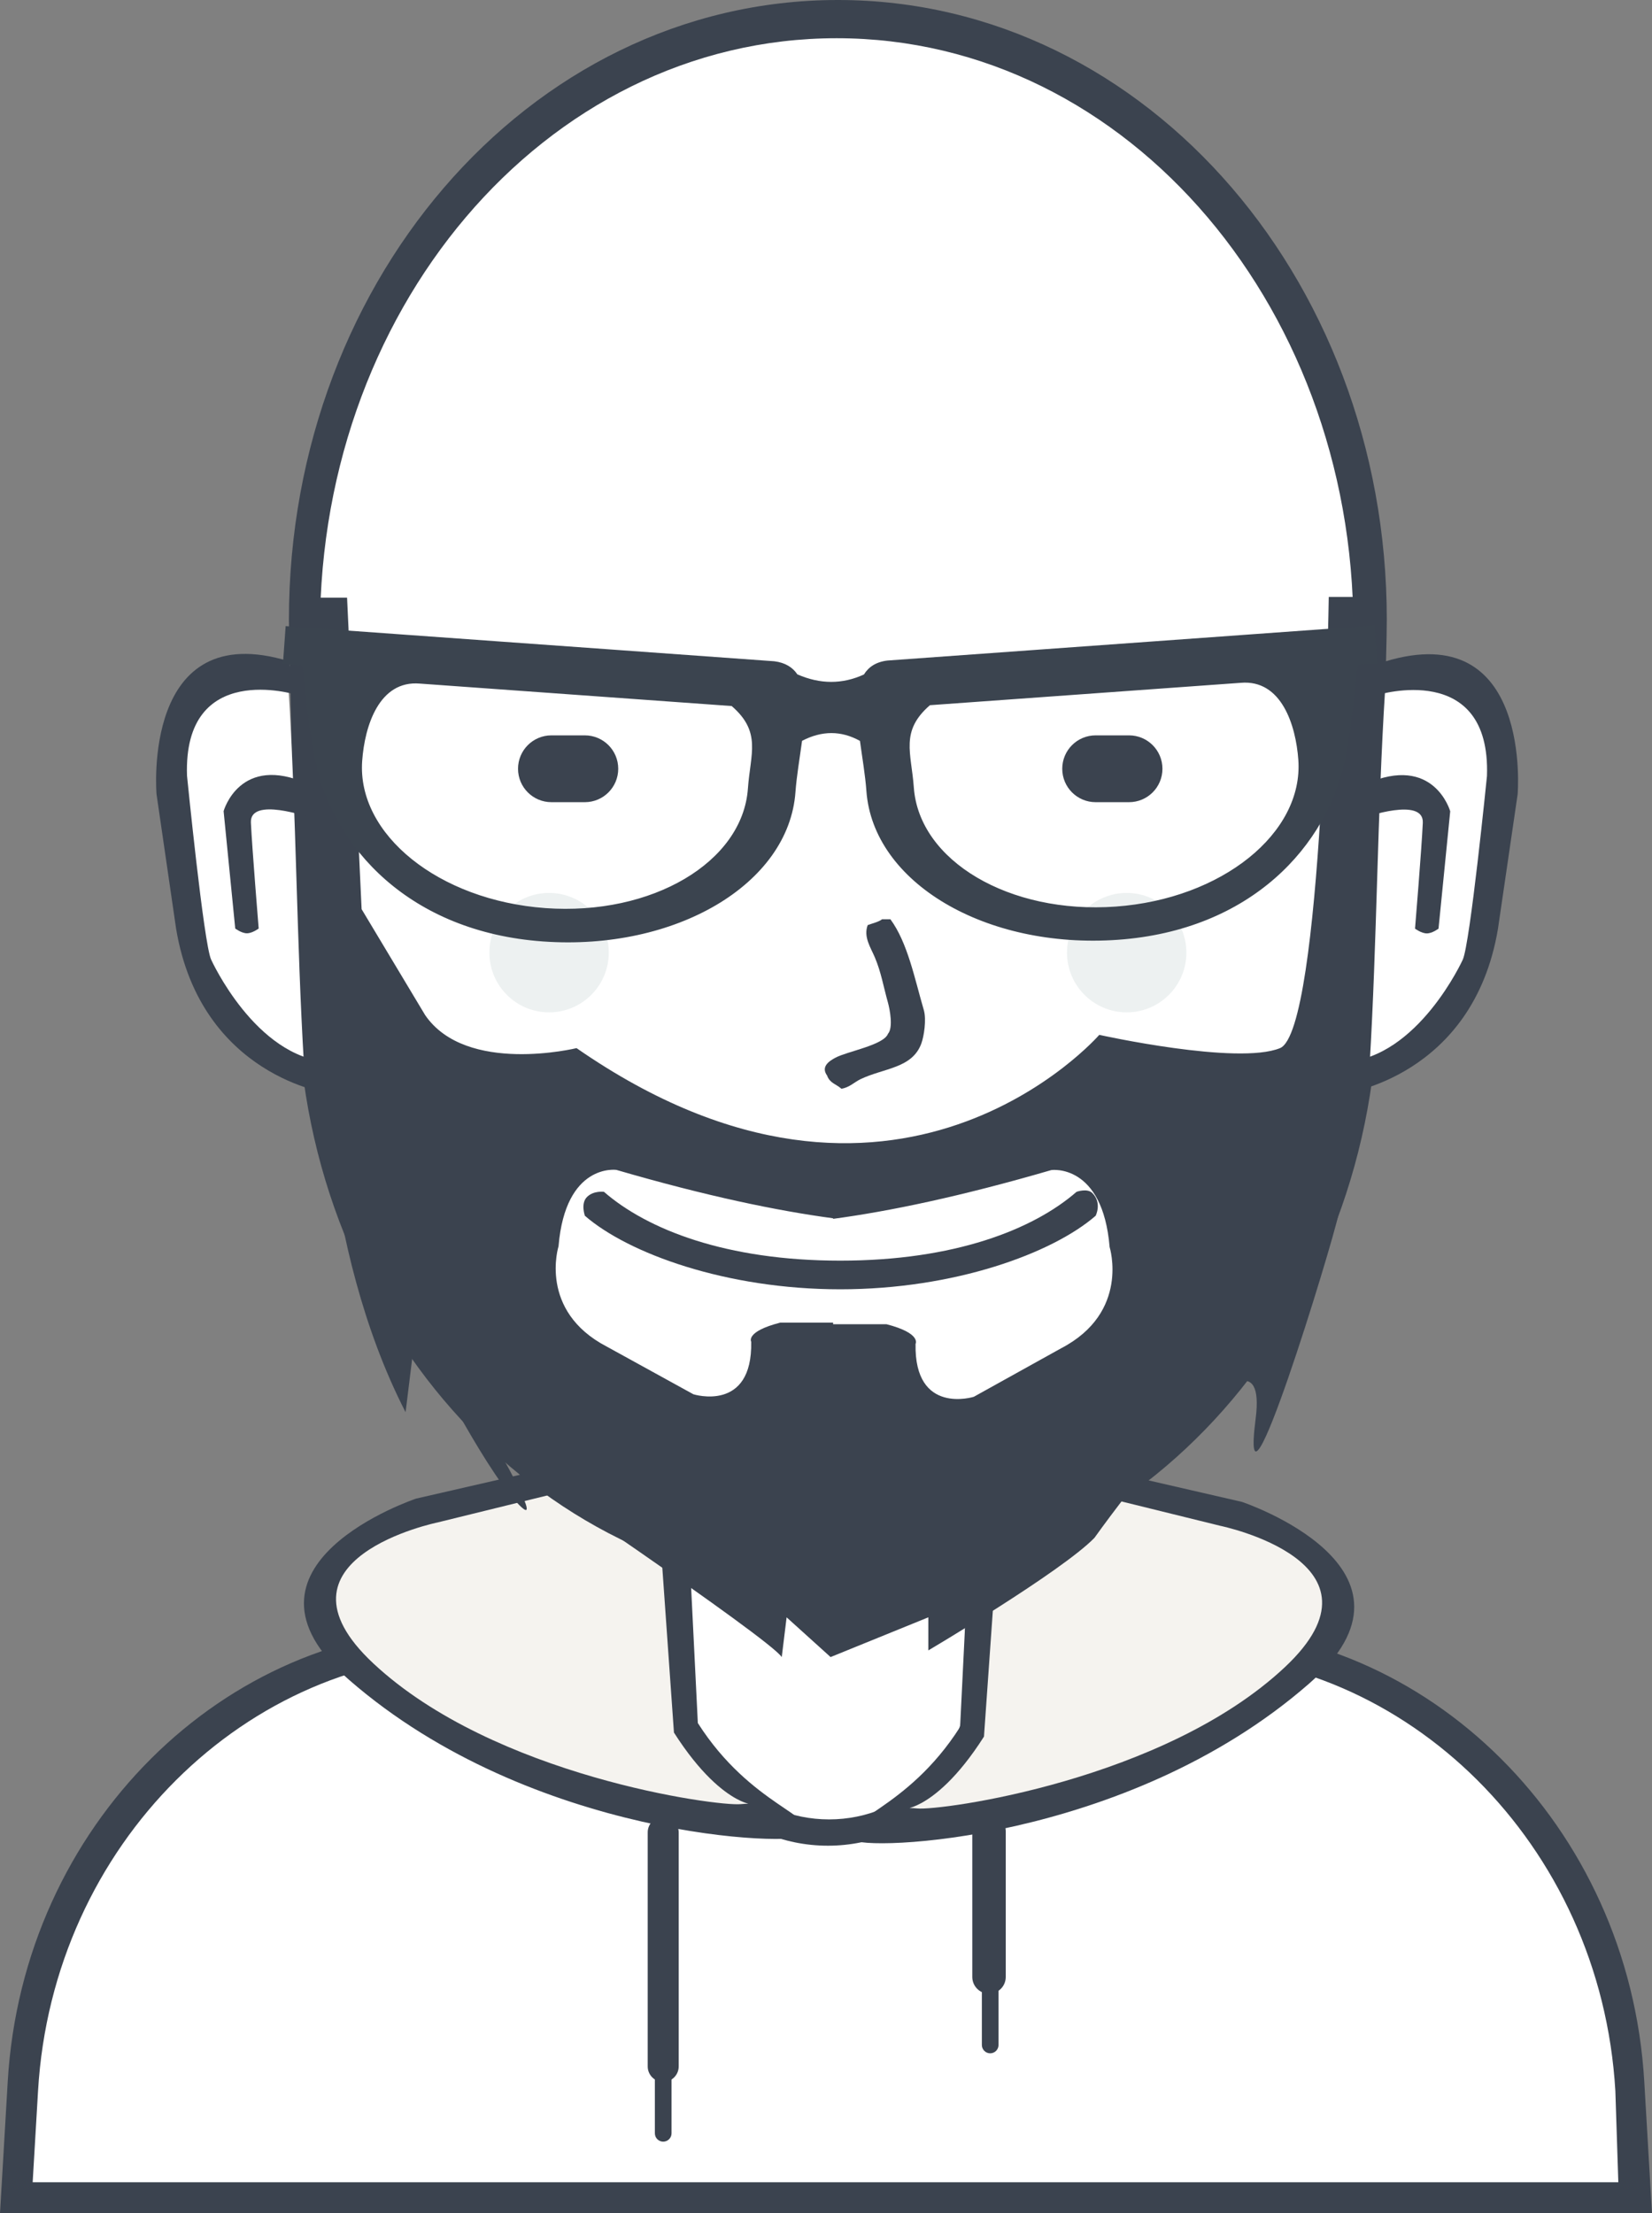 <?xml version="1.0" encoding="utf-8"?>
<!-- Generator: Adobe Illustrator 25.2.1, SVG Export Plug-In . SVG Version: 6.00 Build 0)  -->
<svg version="1.1" id="Layer_1" xmlns="http://www.w3.org/2000/svg" xmlns:xlink="http://www.w3.org/1999/xlink" x="0px" y="0px"
	 viewBox="0 0 295.3 395.52" style="enable-background:new 0 0 295.3 395.52;" xml:space="preserve">
<rect x="0" y="0" width="295.3" height="395.52" fill="#808080" stroke="none"/>
<style type="text/css">
	.st0{fill:#FFFFFF;}
	.st1{fill:#3B434F;}
	.st2{fill:#F5F3EF;}
	.st3{fill:#EDF1F1;}
	.st4{fill:#3B444F;}
</style>
<path id="body-bg-flat_5_" class="st0" d="M2.77,393.93c0,0-10.3-90.31,78.44-100.39h37.97v-17.49c0,0,26.71,11.47,53.76,1.28
	l0.85,16.21h44.37c0,0,77.27,7.71,72.6,100.39H2.77z"/>
<path id="Rounded_Rectangle_13_copy_2_" class="st1" d="M290.03,395.52L290.03,395.52H5.52l0,0H0l1.38-23.53
	c2.69-45.94,38.89-81,80.31-81h31.52v4.69H84.2c-39.92,0-74.81,33.75-77.4,77.97l-0.96,16.32h283.44l-0.53-16.32
	c-2.59-44.22-37.48-77.97-77.4-77.97h-38.83v-4.69h41.09c41.42,0,77.62,35.06,80.31,81l1.38,23.53H290.03z"/>
<path id="neck_copy_5_2_" class="st1" d="M123.45,274.08v26.32c0,13.66,11.08,24.73,24.75,24.73s24.75-11.07,24.75-24.73v-25.77
	c1.44-0.44,2.86-0.91,4.27-1.42v27.38c0,16.15-13.09,29.24-29.23,29.24s-29.23-13.09-29.23-29.24v-28.19
	C120.3,273,121.87,273.56,123.45,274.08z"/>
<path id="Rounded_Rectangle_14_2_" class="st1" d="M118.55,324.69c1.53,0,2.77,1.24,2.77,2.77v41.81c0,1.53-1.24,2.77-2.77,2.77
	c-1.53,0-2.77-1.24-2.77-2.77v-41.81C115.77,325.93,117.01,324.69,118.55,324.69z"/>
<path id="Rounded_Rectangle_15_2_" class="st1" d="M176.79,324.27c1.65,0,2.99,1.34,2.99,2.99v26.03c0,1.65-1.34,2.99-2.99,2.99
	c-1.65,0-2.99-1.34-2.99-2.99v-26.03C173.8,325.6,175.14,324.27,176.79,324.27z"/>
<path id="Rounded_Rectangle_16_2_" class="st1" d="M118.55,369.07c0.82,0,1.49,0.67,1.49,1.49v10.67c0,0.82-0.67,1.49-1.49,1.49
	c-0.82,0-1.49-0.67-1.49-1.49v-10.67C117.05,369.74,117.72,369.07,118.55,369.07z"/>
<path id="Rounded_Rectangle_16_copy_2_" class="st1" d="M177,353.28c0.82,0,1.49,0.67,1.49,1.49v10.67c0,0.82-0.67,1.49-1.49,1.49
	c-0.82,0-1.49-0.67-1.49-1.49v-10.67C175.51,353.95,176.17,353.28,177,353.28z"/>
<path id="Shape_1_copy_2_" class="st2" d="M102.54,263.58l-27.02,6.21c0,0-33.09,7.5-11.08,29.8c22.02,22.3,78.64,26.24,78.64,26.24
	s-14.97-7.09-21.33-17.07l-2.13-35.84L102.54,263.58z"/>
<path id="Shape_1_copy_2_2_" class="st1" d="M143.93,327.96c-1.68,2.12-48.83,0.66-81.49-27.73
	c-23.65-20.56,11.95-32.43,11.95-32.43l26.03-5.97l22.61,11.52l1.71,34.56C134.25,322.83,146.63,324.54,143.93,327.96z
	 M120.47,309.61l-2.56-36.27l-13.65-7.68l-26.03,6.4c0,0-31.52,6.46-11.52,25.17c21.59,20.19,61.53,25.61,65.71,25.17
	C136.74,321.96,129.99,324.54,120.47,309.61z"/>
<path id="Shape_1_copy_4_2_" class="st2" d="M193.83,264.58l27.04,6.22c0,0,33.11,7.52,11.08,29.89
	c-22.03,22.37-78.69,26.32-78.69,26.32s14.98-7.11,21.35-17.12l2.13-35.95L193.83,264.58z"/>
<path id="Shape_1_copy_6_2_" class="st1" d="M152.41,328.73c1.68,2.13,48.86,0.67,81.54-27.82c23.67-20.62-11.95-32.52-11.95-32.52
	l-26.04-5.99l-22.63,11.55l-1.71,34.66C162.1,323.59,149.71,325.3,152.41,328.73z M175.89,310.33l2.56-36.38l13.66-7.7l26.04,6.42
	c0,0,31.54,6.48,11.53,25.25c-21.6,20.25-61.56,25.69-65.75,25.25C159.61,322.72,166.37,325.3,175.89,310.33z"/>
<path id="_x32__copy_5_10_" class="st0" d="M149.99,6.4c53.08,0,94.97,49.6,93.61,109.2l-1.45,63.34
	c-1.28,56.15-42.53,100.53-92.16,100.53s-90.88-44.38-92.16-100.53l-1.45-63.34C55.01,56,96.91,6.4,149.99,6.4z"/>
<path id="_x32__line_10_" class="st1" d="M247.86,113.63l-1.52,65.91c-1.34,58.43-44.57,104.61-96.57,104.61
	S54.55,237.98,53.2,179.55l-1.52-65.91C50.26,51.62,94.16,0,149.77,0S249.29,51.62,247.86,113.63z M149.56,6.83
	c-52.35,0-93.67,49.21-92.33,108.35l1.43,62.85c1.27,55.71,41.95,99.74,90.9,99.74s89.64-44.03,90.9-99.74l1.43-62.85
	C243.23,56.04,201.91,6.83,149.56,6.83z"/>
<path id="Shape_1_2_" class="st1" d="M239.3,216.86c-1.26,5.97-17.85,60.1-14.85,36.67c3-23.43-28.82,21.29-28.82,21.29
	c-5.88,6.04-29.69,20.11-29.69,20.11v-5.91l-17.47,7.1l-7.86-7.1l-0.87,7.1c-2.34-3.47-49.78-35.48-49.78-35.48s8.14,14.49,1.75,7.1
	c-0.23-0.26-0.46-0.55-0.7-0.85c-6.47-8.1-16.76-28.72-16.76-28.72l-1.75,14.19c-15.43-30-14.85-67.42-14.85-67.42l-2.6-78.14h6.99
	l2.6,55.67l11.35,18.92c7.34,10.73,27.07,5.91,27.07,5.91c57.02,39.57,93.44-2.37,93.44-2.37s24.7,5.48,32.31,2.37
	c7.61-3.12,8.71-80.62,8.71-80.62h6.11C243.64,106.67,240.56,210.89,239.3,216.86z M198.35,222.86
	c-1.25-15.04-10.41-13.77-10.41-13.77c-16.27,4.74-29.04,7.38-39.02,8.72v-0.1c-9.91-1.33-22.59-3.94-38.75-8.65
	c0,0-9.09-1.27-10.33,13.65c0,0-3.65,11.53,8.61,17.92l15.5,8.53c0,0,10.59,3.33,10.33-9.39c0,0-1.08-1.8,5.17-3.41h9.47v0.28h9.54
	c6.29,1.62,5.2,3.51,5.2,3.51c-0.26,12.82,10.41,9.46,10.41,9.46l15.61-8.67C202.02,234.52,198.35,222.86,198.35,222.86z"/>
<path id="usta_12_" class="st1" d="M195.85,217.26c-7.76,6.73-25.27,13.14-45.65,13.14c-20.38,0-37.9-6.41-45.65-13.14
	c0,0-0.79-2.18,0.37-3.35c1.19-1.19,3.04-0.93,3.04-0.93c7.75,6.74,21.85,12.3,42.24,12.3c20.39,0,34.49-5.56,42.24-12.3
	c0,0,1.9-0.7,2.82,0.22C197.03,214.97,195.85,217.26,195.85,217.26z"/>
<path id="_x2D__13_" class="st1" d="M136.12,240.64h27.31v4.27h-27.31V240.64z"/>
<path id="Shape_11_copy_17_" class="st0" d="M51.58,123.25c-0.01,0-1.05-0.83-3-1.44c-0.98-0.31-2.19-0.56-3.58-0.62
	c-0.35-0.02-0.7-0.02-1.07-0.01s-0.74,0.03-1.12,0.08c-0.76,0.08-1.54,0.23-2.33,0.45c-3.15,0.91-6.37,3.11-8.25,7.65
	c-0.95,2.27-1.57,5.13-1.74,8.71c-0.04,0.89-0.05,1.83-0.04,2.82c0.02,0.99,0.07,2.02,0.15,3.1c0.16,2.16,0.46,4.52,0.9,7.09
	c-0.01,0-0.41,7.77,2.37,16.7c2.61,8.73,8.89,19.46,20.47,22.52C53.01,168.12,52.97,145.52,51.58,123.25L51.58,123.25z"/>
<path id="Shape_3_17_" class="st1" d="M52.9,124.14c0,0-20.18-6.25-19.47,14.49c0,0,3,30.08,4.31,32.85c0,0,7.92,17.51,21,18.29
	c12.78,0.76,0,0,0,0l0.16,5.64c0,0-22.98-2.95-27.42-29.43l-3.5-24.06c0,0-2.72-31.84,23.67-23.75c25.71,7.89,0,0,0,0L52.9,124.14"
	/>
<path id="Shape_4_17_" class="st1" d="M46.24,165.93c0,0-1.13,0.85-2.1,0.85s-2.09-0.85-2.09-0.85l-2.08-20.98
	c0,0,2.87-10.33,15.06-4.87l0.29,6c0,0-10.7-3.79-10.47,0.93C45.06,151.55,46.24,165.93,46.24,165.93z"/>
<path id="Shape_11_copy_x5F_1_14_" class="st0" d="M247.59,123.3c0.01,0,1.05-0.83,3.02-1.44c0.98-0.31,2.2-0.56,3.59-0.62
	c0.35-0.02,0.7-0.02,1.07-0.01c0.37,0.01,0.74,0.03,1.12,0.08c0.76,0.08,1.55,0.23,2.34,0.45c3.16,0.9,6.39,3.11,8.29,7.65
	c0.95,2.27,1.58,5.13,1.75,8.7c0.04,0.89,0.05,1.83,0.04,2.82c-0.02,0.99-0.07,2.02-0.15,3.1c-0.16,2.16-0.46,4.52-0.9,7.09
	c0.01,0,0.41,7.76-2.38,16.69c-2.62,8.73-8.92,19.45-20.56,22.51C246.15,168.14,246.19,145.56,247.59,123.3L247.59,123.3z"/>
<path id="Shape_3_x5F_1_17_" class="st1" d="M246.25,124.19c0,0,20.26-6.25,19.55,14.48c0,0-3.02,30.06-4.33,32.83
	c0,0-7.96,17.5-21.09,18.28c-12.84,0.76,0,0,0,0l-0.16,5.64c0,0,23.09-2.94,27.54-29.41l3.52-24.05c0,0,2.73-31.82-23.77-23.73
	c-25.82,7.88,0,0,0,0L246.25,124.19"/>
<path id="Shape_4_x5F_1_17_" class="st1" d="M252.94,165.95c0,0,1.13,0.85,2.11,0.85s2.09-0.85,2.09-0.85l2.09-20.97
	c0,0-2.89-10.33-15.13-4.87l-0.29,6c0,0,10.74-3.79,10.52,0.93C254.13,151.58,252.94,165.95,252.94,165.95z"/>
<path id="new_vector_shape_done_17_" class="st1" d="M157.67,164.27c0.5,0,1,0,1.49,0c3.09,4.19,4.34,10.64,5.97,16.21
	c0.51,1.73,0.02,4.75-0.43,5.97c-1.62,4.48-6.7,4.4-10.88,6.4c-1.12,0.54-1.96,1.47-3.41,1.71c-0.95-0.84-2.09-1-2.56-2.35
	c-1.15-1.59,0.33-2.58,1.49-3.2c2.11-1.13,8.61-2.24,9.39-4.27c0.96-1.1,0.32-4.39,0-5.55c-0.83-2.96-1.22-5.44-2.35-8.11
	c-0.75-1.77-2.06-3.65-1.28-5.76C155.75,165.06,157.14,164.74,157.67,164.27z"/>
<path id="Rounded_Rectangle_8_5_" class="st1" d="M98.57,131.41h5.97c3.3,0,5.97,2.67,5.97,5.97s-2.67,5.97-5.97,5.97h-5.97
	c-3.3,0-5.97-2.67-5.97-5.97S95.27,131.41,98.57,131.41z"/>
<path id="Rounded_Rectangle_8_copy_5_" class="st1" d="M195.85,131.41h5.97c3.3,0,5.97,2.67,5.97,5.97s-2.67,5.97-5.97,5.97h-5.97
	c-3.3,0-5.97-2.67-5.97-5.97S192.55,131.41,195.85,131.41z"/>
<path id="Ellipse_3_9_" class="st3" d="M201.4,159.57c5.89,0,10.67,4.78,10.67,10.67s-4.78,10.67-10.67,10.67
	c-5.89,0-10.67-4.78-10.67-10.67S195.51,159.57,201.4,159.57z"/>
<path id="Ellipse_3_copy_14_" class="st3" d="M98.15,159.57c5.89,0,10.67,4.78,10.67,10.67s-4.78,10.67-10.67,10.67
	c-5.89,0-10.67-4.78-10.67-10.67S92.25,159.57,98.15,159.57z"/>
<path id="glasses_2_" class="st4" d="M242.71,118.81c-0.58,4.93-1.08,10.96-2.15,16.36c-3.19,16.13-17.05,31.07-40.71,32.77
	c-23.66,1.7-43.8-10.21-44.98-26.61c-0.2-2.78-0.74-5.9-1.15-8.93c-3.35-1.86-6.8-1.86-10.35-0.01c-0.42,3.1-0.97,6.3-1.18,9.15
	c-1.18,16.45-21.39,28.4-45.13,26.7s-37.64-16.7-40.84-32.88c-1.07-5.41-1.58-11.46-2.16-16.41l-3.49-0.25l0.49-6.81l0.85,0.06
	l21.59,1.55l18.22,1.31l18.26,1.31l28.44,2.05c1.96,0.25,3.27,1.09,4.11,2.34c4.08,1.79,8.05,1.79,11.9,0.02
	c0.83-1.34,2.15-2.24,4.19-2.49l28.35-2.04l18.2-1.31l18.17-1.31l21.52-1.55l0.85-0.06l0.49,6.79L242.71,118.81z M130.79,126.17
	l-55.73-4.01c-7.29-0.63-9.87,7.56-10.32,13.81c-0.95,13.16,13.72,24.94,32.76,26.31c19.04,1.37,35.24-8.19,36.19-21.35
	C134.13,134.68,136.17,130.83,130.79,126.17z M232.08,135.78c-0.45-6.22-3.02-14.39-10.29-13.76l-55.56,4
	c-5.36,4.64-3.33,8.49-2.88,14.71c0.94,13.12,17.09,22.65,36.07,21.28C218.4,160.64,233.02,148.9,232.08,135.78z"/>
</svg>
